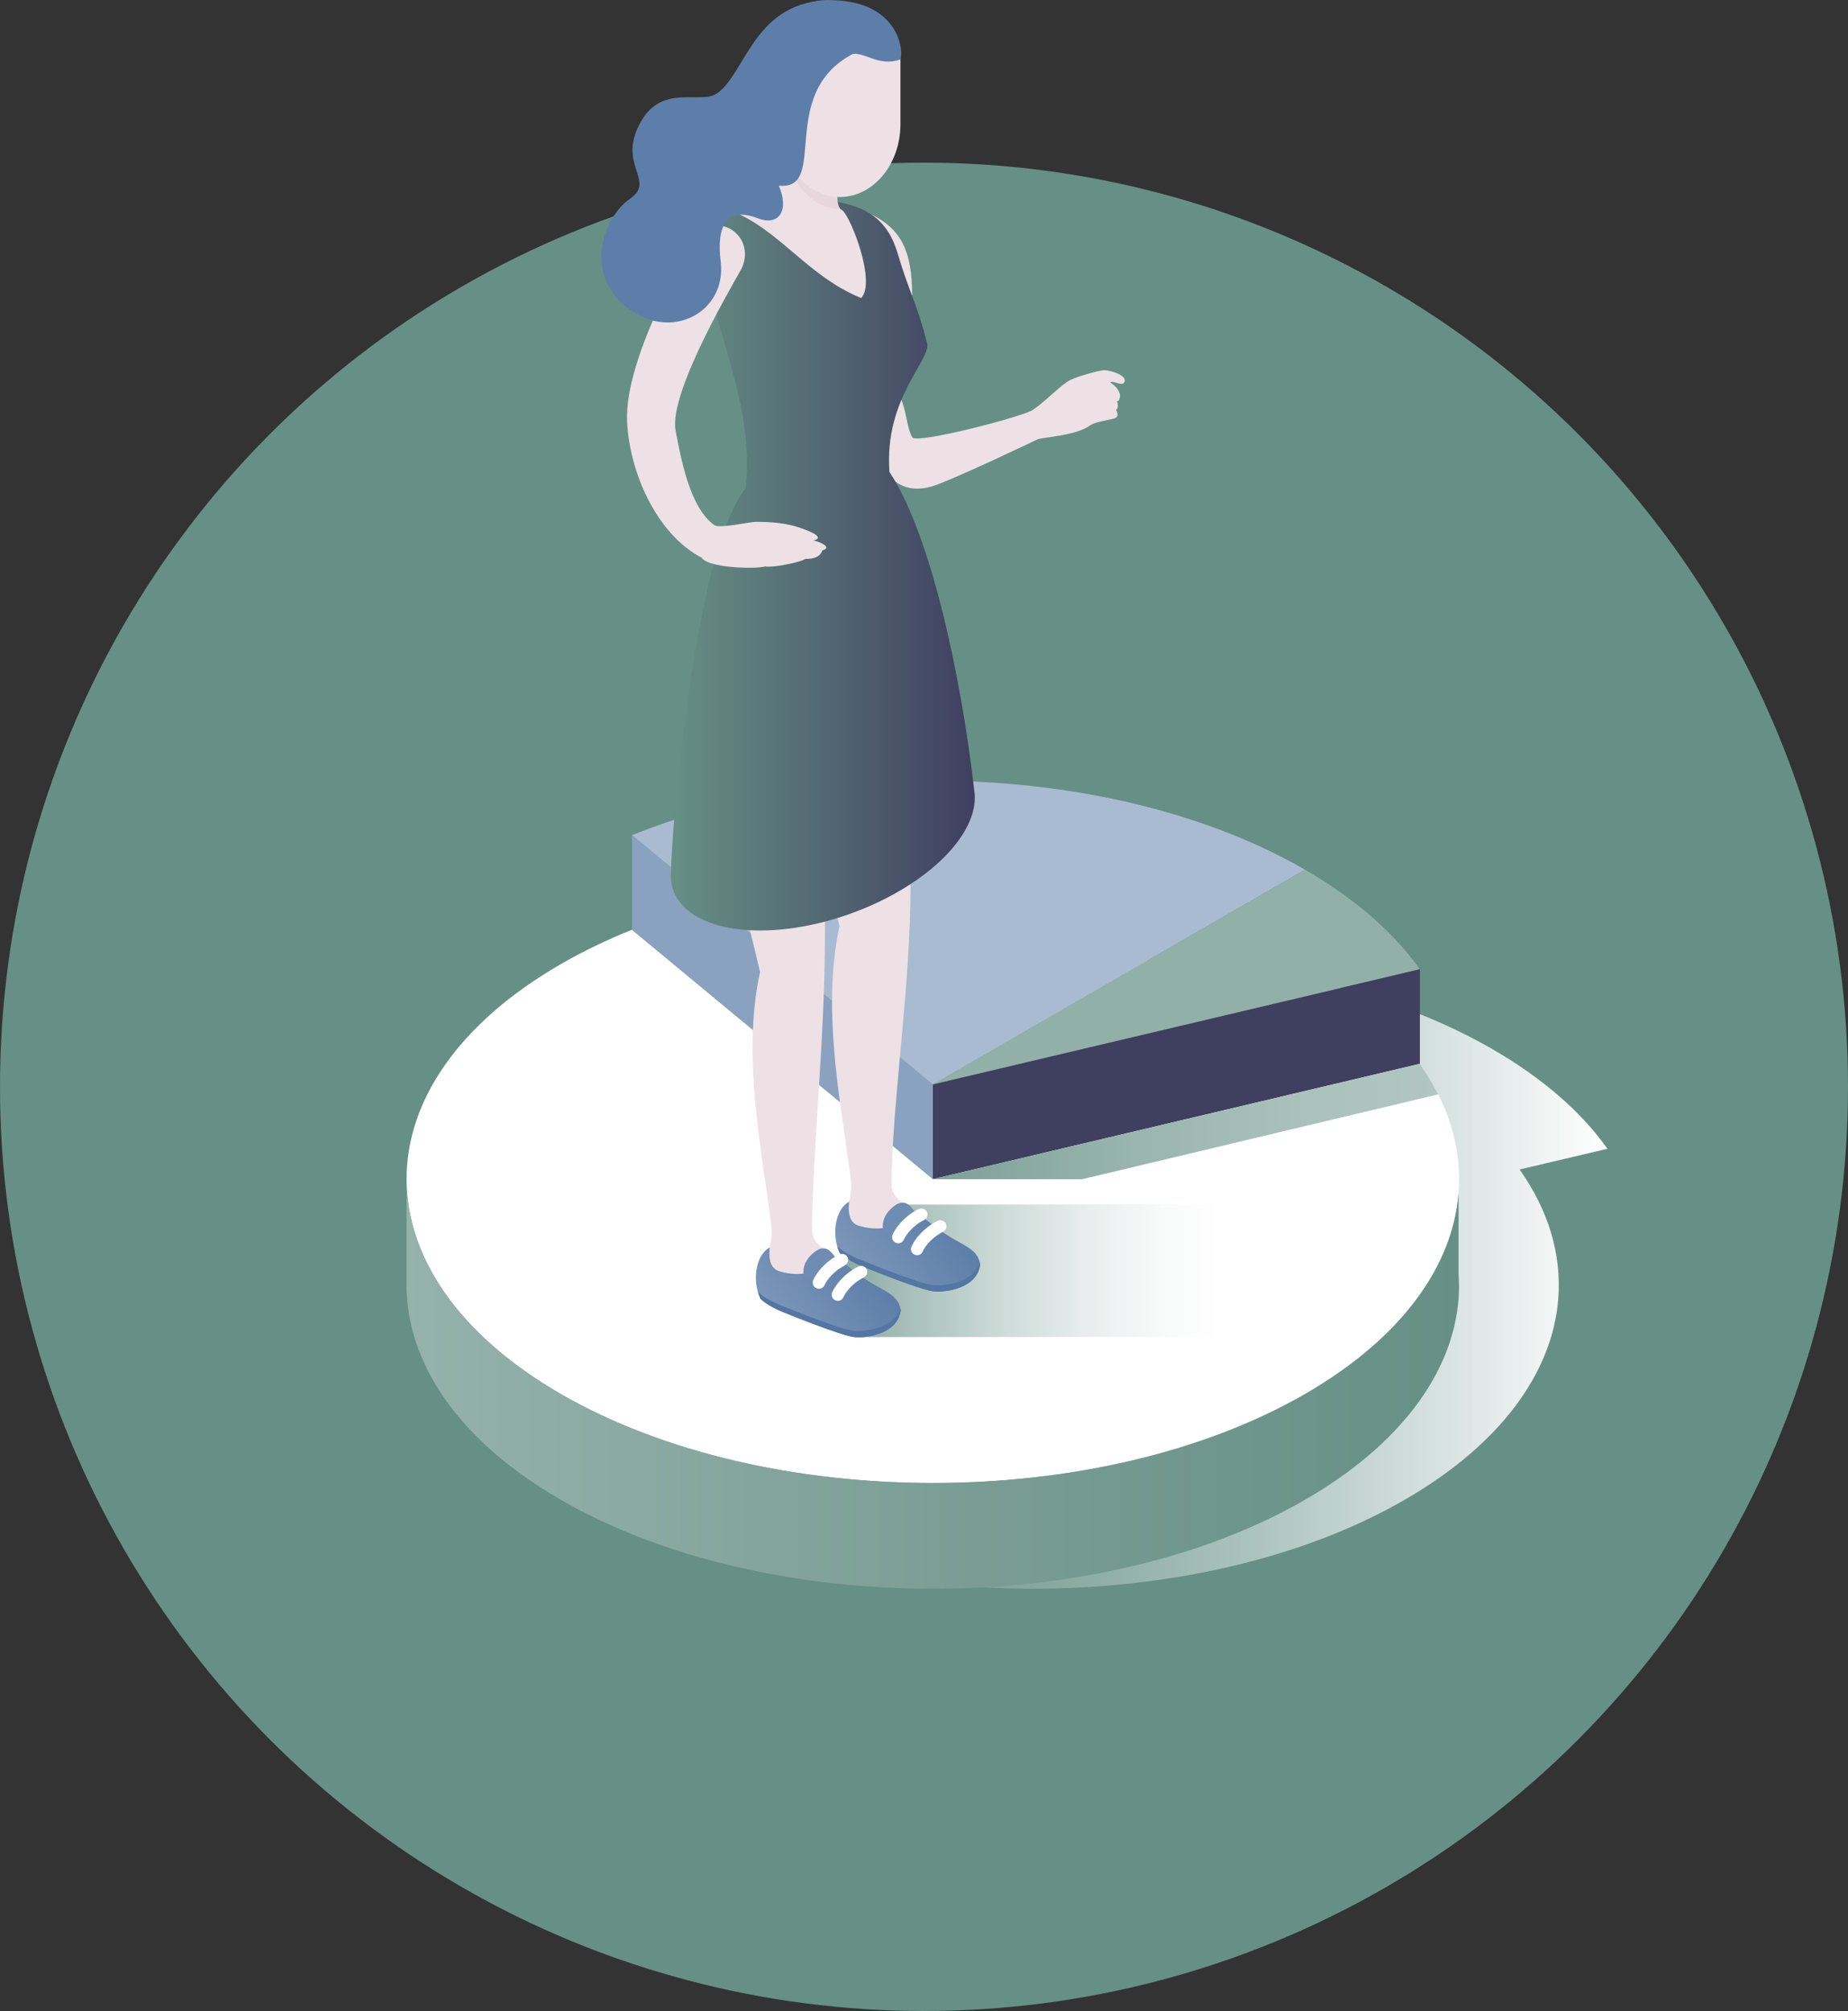 <svg width="250" height="272" viewBox="0 0 250 272" fill="none" xmlns="http://www.w3.org/2000/svg">
<rect x="0" y="0" width="250" height="272" fill="#333333" stroke="none"/>
<circle cx="125" cy="147" r="125" fill="#669085"/>
<path style="mix-blend-mode:multiply" d="M217.46 155.381C213.988 150.485 208.804 145.893 201.908 141.909C177.125 127.605 138.63 126.053 110.87 137.253L98.999 140.069C95.607 141.429 92.375 142.981 89.351 144.725C75.447 152.757 68.503 163.268 68.503 173.78C68.503 184.292 75.463 194.82 89.351 202.851C117.158 218.899 162.229 218.899 190.036 202.851C203.108 195.3 210.036 185.556 210.804 175.668C211.268 169.732 209.524 163.764 205.572 158.18L217.444 155.381H217.46Z" fill="url(#paint0_linear_1451_13122)"/>
<path d="M85.495 112.966L126.182 146.693L176.533 117.622C151.749 103.318 113.254 101.766 85.495 112.966Z" fill="#A9BBD1"/>
<path d="M176.533 117.622L126.183 146.693L192.069 131.093C188.597 126.197 183.413 121.605 176.533 117.622Z" fill="#92B0A8"/>
<path d="M126.198 159.477L85.511 125.75C82.119 127.109 78.887 128.661 75.864 130.405C61.96 138.437 55 148.965 55 159.477C55 169.988 61.96 180.516 75.864 188.548C103.671 204.596 148.742 204.596 176.549 188.548C189.621 180.996 196.549 171.252 197.316 161.365C197.78 155.429 196.037 149.461 192.085 143.877L126.198 159.477Z" fill="white"/>
<path d="M197.316 161.365C196.533 171.253 189.621 180.996 176.549 188.548C148.742 204.596 103.671 204.596 75.864 188.548C62.776 180.996 55.864 171.253 55.08 161.365H55V173.796C55 184.308 61.96 194.836 75.864 202.852C103.671 218.899 148.742 218.899 176.549 202.852C189.621 195.3 196.549 185.556 197.316 175.668C197.412 174.532 197.38 173.396 197.316 172.276V161.365Z" fill="url(#paint1_linear_1451_13122)"/>
<path d="M192.085 143.877L126.198 159.477V146.677L192.085 131.093V143.877Z" fill="#3F3F60"/>
<path d="M126.199 159.477L85.496 125.766V112.966L126.199 146.677V159.477Z" fill="#8AA2C0"/>
<path style="mix-blend-mode:multiply" d="M194.565 148.021C193.861 146.629 193.045 145.237 192.069 143.893L126.183 159.493H146.406L194.549 148.021H194.565Z" fill="url(#paint2_linear_1451_13122)"/>
<path style="mix-blend-mode:multiply" d="M171.029 162.901L117.75 162.933L110.774 174.677H119.318L115.654 180.852L171.029 180.82V162.901Z" fill="url(#paint3_linear_1451_13122)"/>
<path d="M123.414 59.16C124.006 60.087 138.374 56.359 139.718 55.448C141.638 54.136 143.59 51.96 144.854 51.368C146.118 50.792 148.645 50.12 149.333 50.072C150.005 50.024 152.421 50.712 152.149 51.592C151.877 52.456 150.549 51.32 150.181 51.752C150.581 51.896 151.605 52.792 151.509 53.64C151.397 54.488 151.077 54.216 151.077 54.216C151.269 54.648 151.317 55.24 150.981 55.432C151.141 55.8 151.509 56.407 150.565 56.648C149.621 56.871 148.037 57.111 147.461 57.544C145.59 58.952 140.87 59.144 140.31 59.447C139.734 59.736 128.438 65.111 126.038 65.799C116.71 68.471 116.774 52.024 118.95 52.024C122.95 52.024 122.166 57.208 123.446 59.191L123.414 59.16Z" fill="#EDE1E6"/>
<path d="M115.639 162.293C113.063 162.709 112.327 166.869 113.607 169.461C114.407 170.356 116.423 171.188 116.423 171.188C116.423 171.188 124.551 174.532 126.375 174.676C128.215 174.82 132.263 174.148 132.599 171.012C132.295 169.109 130.679 168.581 128.711 167.413C126.151 165.893 123.943 163.685 121.879 162.661C120.183 161.829 115.623 162.277 115.623 162.277L115.639 162.293Z" fill="url(#paint4_linear_1451_13122)"/>
<path d="M120.582 159.653C119.334 159.861 115.286 160.853 115.286 160.853C115.286 160.853 113.799 165.045 116.15 165.781C120.726 167.221 124.63 164.149 122.838 163.109C121.622 162.421 120.438 161.637 120.582 159.653Z" fill="#EDE1E6"/>
<path d="M126.327 173.844C124.439 173.7 116.071 170.26 116.071 170.26C116.071 170.26 114.119 169.444 113.255 168.548C113.351 168.868 113.463 169.172 113.591 169.46C114.391 170.356 116.407 171.188 116.407 171.188C116.407 171.188 124.535 174.532 126.359 174.676C128.199 174.82 132.247 174.148 132.583 171.012C132.583 170.948 132.551 170.884 132.535 170.82C131.671 173.396 128.023 173.972 126.295 173.828L126.327 173.844Z" fill="#5376A3"/>
<path d="M123.607 163.716C123.271 163.268 122.471 162.052 121.079 163.044C119.623 164.084 119.287 165.332 119.463 166.388C119.639 167.428 122.647 166.66 122.759 166.5C122.871 166.34 123.607 163.716 123.607 163.716Z" fill="#6F8CB2"/>
<path d="M124.999 165.029C124.391 165.285 122.935 166.277 122.263 167.685C122.071 168.1 121.575 168.276 121.159 168.084C120.743 167.893 120.567 167.397 120.759 166.981C121.607 165.189 123.367 163.925 124.327 163.509C124.743 163.333 125.223 163.525 125.415 163.941C125.591 164.357 125.399 164.853 124.983 165.013L124.999 165.029Z" fill="white"/>
<path d="M127.527 166.645C126.935 166.901 125.479 167.877 124.807 169.301C124.615 169.717 124.119 169.893 123.703 169.685C123.287 169.493 123.111 168.997 123.319 168.581C124.167 166.789 125.927 165.525 126.887 165.109C127.303 164.933 127.799 165.125 127.975 165.541C128.151 165.957 127.959 166.437 127.527 166.629V166.645Z" fill="white"/>
<path d="M119.879 77.511C121.111 92.822 123.175 107.398 123.175 119.686C123.175 133.749 120.727 148.549 120.583 160.325C120.711 163.941 116.615 166.772 114.871 163.573C114.791 162.517 115.287 161.189 115.111 159.653C114.055 150.677 110.983 136.901 113.575 125.285C110.023 109.91 100.215 90.902 101.671 78.823C106.119 76.615 116.471 76.407 119.879 77.479V77.511Z" fill="#EDE1E6"/>
<path d="M117.91 29.032C121.926 31 123.398 34.008 123.398 39.992C120.662 38.312 117.91 29.032 117.91 29.032Z" fill="#EDE1E6"/>
<path d="M115.751 83.335V85.91L113.527 84.63L115.751 83.335Z" fill="#7B96B8"/>
<path d="M104.902 168.468C102.326 168.884 101.59 173.044 102.87 175.636C103.67 176.532 105.686 177.364 105.686 177.364C105.686 177.364 113.814 180.708 115.638 180.852C117.478 180.996 121.526 180.324 121.862 177.188C121.542 175.284 119.942 174.756 117.974 173.588C115.414 172.068 113.206 169.86 111.142 168.836C109.446 168.004 104.886 168.452 104.886 168.452L104.902 168.468Z" fill="url(#paint5_linear_1451_13122)"/>
<path d="M109.847 165.812C108.599 166.02 104.551 167.012 104.551 167.012C104.551 167.012 103.063 171.204 105.415 171.94C109.991 173.38 113.894 170.308 112.102 169.268C110.886 168.58 109.703 167.796 109.847 165.812Z" fill="#EDE1E6"/>
<path d="M115.59 180.02C113.702 179.876 105.334 176.437 105.334 176.437C105.334 176.437 103.383 175.621 102.519 174.725C102.615 175.045 102.727 175.349 102.855 175.637C103.655 176.533 105.67 177.365 105.67 177.365C105.67 177.365 113.798 180.708 115.622 180.852C117.462 180.996 121.51 180.324 121.846 177.189C121.846 177.125 121.814 177.061 121.798 176.997C120.934 179.572 117.286 180.148 115.558 180.004L115.59 180.02Z" fill="#5376A3"/>
<path d="M112.87 169.892C112.534 169.444 111.734 168.229 110.342 169.236C108.886 170.276 108.55 171.524 108.726 172.58C108.902 173.62 111.91 172.852 112.022 172.692C112.134 172.532 112.87 169.908 112.87 169.908V169.892Z" fill="#6F8CB2"/>
<path d="M114.262 171.189C113.654 171.445 112.198 172.437 111.526 173.845C111.334 174.261 110.838 174.437 110.422 174.229C110.006 174.037 109.83 173.541 110.022 173.125C110.87 171.333 112.63 170.069 113.59 169.653C114.006 169.477 114.486 169.669 114.678 170.085C114.854 170.501 114.662 170.981 114.246 171.157L114.262 171.189Z" fill="white"/>
<path d="M116.807 172.82C116.199 173.076 114.759 174.052 114.087 175.476C113.895 175.892 113.399 176.068 112.983 175.86C112.567 175.668 112.391 175.172 112.599 174.756C113.447 172.964 115.207 171.7 116.167 171.284C116.583 171.108 117.079 171.3 117.255 171.716C117.431 172.132 117.239 172.612 116.823 172.788L116.807 172.82Z" fill="white"/>
<path d="M111.462 84.087C111.462 98.166 111.606 113.91 111.606 126.197C111.606 140.261 109.99 154.725 109.83 166.501C109.958 170.116 105.862 172.948 104.118 169.764C104.038 168.708 104.534 167.38 104.358 165.845C103.302 156.869 100.231 143.093 102.822 131.477C99.271 116.102 93.783 99.894 97.047 84.215C101.495 82.007 108.054 83.031 111.446 84.103L111.462 84.087Z" fill="#EDE1E6"/>
<path d="M100.871 65.991C102.039 55.383 97.031 45.384 96.119 38.76C95.543 34.584 95.127 29.688 98.903 28.504C102.807 27.288 104.391 26.712 107.783 26.808C115.959 27.016 119.782 28.68 121.446 34.312C123.014 39.608 124.118 41.224 125.414 46.408C125.99 48.728 119.59 53.8 120.326 63.831C126.006 72.407 130.07 91.799 131.814 107.03C132.47 111.622 127.814 117.51 119.558 121.654C109.143 126.87 97.015 127.286 92.455 122.582C91.351 121.446 90.791 120.102 90.743 118.662C90.743 113.254 93.815 74.807 100.903 65.991H100.871Z" fill="url(#paint6_linear_1451_13122)"/>
<path d="M104.887 16.856C105.031 14.344 113.622 19.336 113.43 22.664C113.27 25.368 112.918 28.072 113.926 28.424C115.094 29.272 118.582 38.232 116.486 40.312C109.19 37.32 105.383 31 98.887 28.504C101.543 27.96 104.407 25 104.871 16.856H104.887Z" fill="#EDE1E6"/>
<path d="M102.823 13.384L105.415 6.904H121.815V16.776C121.815 22.232 118.135 26.648 113.607 26.648C109.079 26.648 105.655 22.488 105.447 17.256L104.311 17.288L102.823 13.384Z" fill="#EDE1E6"/>
<path d="M106.855 22.312C108.263 24.808 110.583 26.488 113.255 26.616C113.287 27.432 113.399 27.944 113.671 28.248C113.207 28.232 112.839 28.248 112.375 28.136C109.639 27.464 107.655 25.208 106.855 22.328V22.312Z" fill="#E7D7DD"/>
<path d="M112.519 0.025C112.519 0.025 112.615 0.025 112.679 0.025C121.622 0.249 122.294 6.936 121.798 8.04C118.966 9.048 117.174 7.128 115.399 7.288C114.535 7.352 111.047 7.832 109.607 9.672C108.055 11.656 108.551 14.84 107.079 14.76C106.439 14.728 106.247 12.6 105.303 12.536C104.503 12.488 103.703 13.24 103.799 14.456C103.927 16.104 105.479 17.096 105.255 17.896C104.871 19.208 101.607 16.856 101.671 12.184C101.735 7.544 104.823 -0.295 112.551 0.009L112.519 0.025Z" fill="#5D7EA9"/>
<path d="M96.679 71.047L94.919 75.431C88.791 72.231 85.191 63.879 84.839 57.143C84.359 48.071 93.767 32.744 94.247 32.008C96.631 28.456 102.279 31.608 100.407 36.152C100.007 37.063 90.375 52.903 91.399 58.247C92.103 61.943 93.319 68.727 96.663 71.047H96.679Z" fill="#EDE1E6"/>
<path d="M111.399 0.057C101.895 0.729 100.759 10.104 96.967 12.648C94.711 14.152 89.671 11.304 86.727 16.408C83.335 22.28 88.823 24.408 85.223 26.888C81.623 29.368 78.871 36.952 84.855 41.624C90.839 46.279 98.343 42.184 97.495 35.368C96.887 30.456 98.343 27.928 102.471 29.512C105.559 30.696 106.743 28.264 105.351 25.112C112.215 25.8 105.015 12.696 115.383 7.288C114.983 4.617 111.383 0.057 111.383 0.057H111.399Z" fill="#5D7EA9"/>
<path d="M96.679 71.047C97.399 71.511 101.335 70.583 102.263 70.583C103.191 70.583 105.767 70.583 107.911 71.287C110.055 71.975 111.527 72.759 110.055 73.095C110.839 73.271 112.711 74.023 111.239 74.455C111.095 74.967 110.567 75.639 108.951 75.591C108.407 76.023 104.663 76.807 103.511 76.615C102.295 76.983 95.911 76.855 94.919 75.447C94.919 73.079 96.679 71.063 96.679 71.063V71.047Z" fill="#EDE1E6"/>
<defs>
<linearGradient id="paint0_linear_1451_13122" x1="68.519" y1="172.388" x2="217.46" y2="172.388" gradientUnits="userSpaceOnUse">
<stop offset="0.42" stop-color="#7EA299"/>
<stop offset="0.51" stop-color="#8AAAA2"/>
<stop offset="0.67" stop-color="#AAC2BC"/>
<stop offset="0.88" stop-color="#DFE8E6"/>
<stop offset="1" stop-color="white"/>
</linearGradient>
<linearGradient id="paint1_linear_1451_13122" x1="55" y1="188.132" x2="197.38" y2="188.132" gradientUnits="userSpaceOnUse">
<stop stop-color="#95B2AB"/>
<stop offset="0.54" stop-color="#799D94"/>
<stop offset="1" stop-color="#669085"/>
</linearGradient>
<linearGradient id="paint2_linear_1451_13122" x1="126.199" y1="151.685" x2="194.565" y2="151.685" gradientUnits="userSpaceOnUse">
<stop stop-color="#7DA197"/>
<stop offset="0.03" stop-color="#7FA299"/>
<stop offset="0.41" stop-color="#9AB6AE"/>
<stop offset="0.74" stop-color="#ABC1BC"/>
<stop offset="1" stop-color="#B1C6C1"/>
</linearGradient>
<linearGradient id="paint3_linear_1451_13122" x1="110.774" y1="171.877" x2="171.029" y2="171.877" gradientUnits="userSpaceOnUse">
<stop stop-color="#7DA197"/>
<stop offset="0.2" stop-color="#A7C0B9"/>
<stop offset="0.41" stop-color="#CDDBD7"/>
<stop offset="0.6" stop-color="#E8EEED"/>
<stop offset="0.77" stop-color="#F9FAFA"/>
<stop offset="0.9" stop-color="white"/>
</linearGradient>
<linearGradient id="paint4_linear_1451_13122" x1="116.44" y1="172.963" x2="127.951" y2="164.129" gradientUnits="userSpaceOnUse">
<stop stop-color="#7B96B8"/>
<stop offset="1" stop-color="#5D7EA9"/>
</linearGradient>
<linearGradient id="paint5_linear_1451_13122" x1="105.71" y1="179.14" x2="117.221" y2="170.306" gradientUnits="userSpaceOnUse">
<stop stop-color="#7B96B8"/>
<stop offset="1" stop-color="#5D7EA9"/>
</linearGradient>
<linearGradient id="paint6_linear_1451_13122" x1="131.862" y1="76.327" x2="90.711" y2="76.327" gradientUnits="userSpaceOnUse">
<stop stop-color="#3F3F60"/>
<stop offset="1" stop-color="#669085"/>
</linearGradient>
</defs>
</svg>
